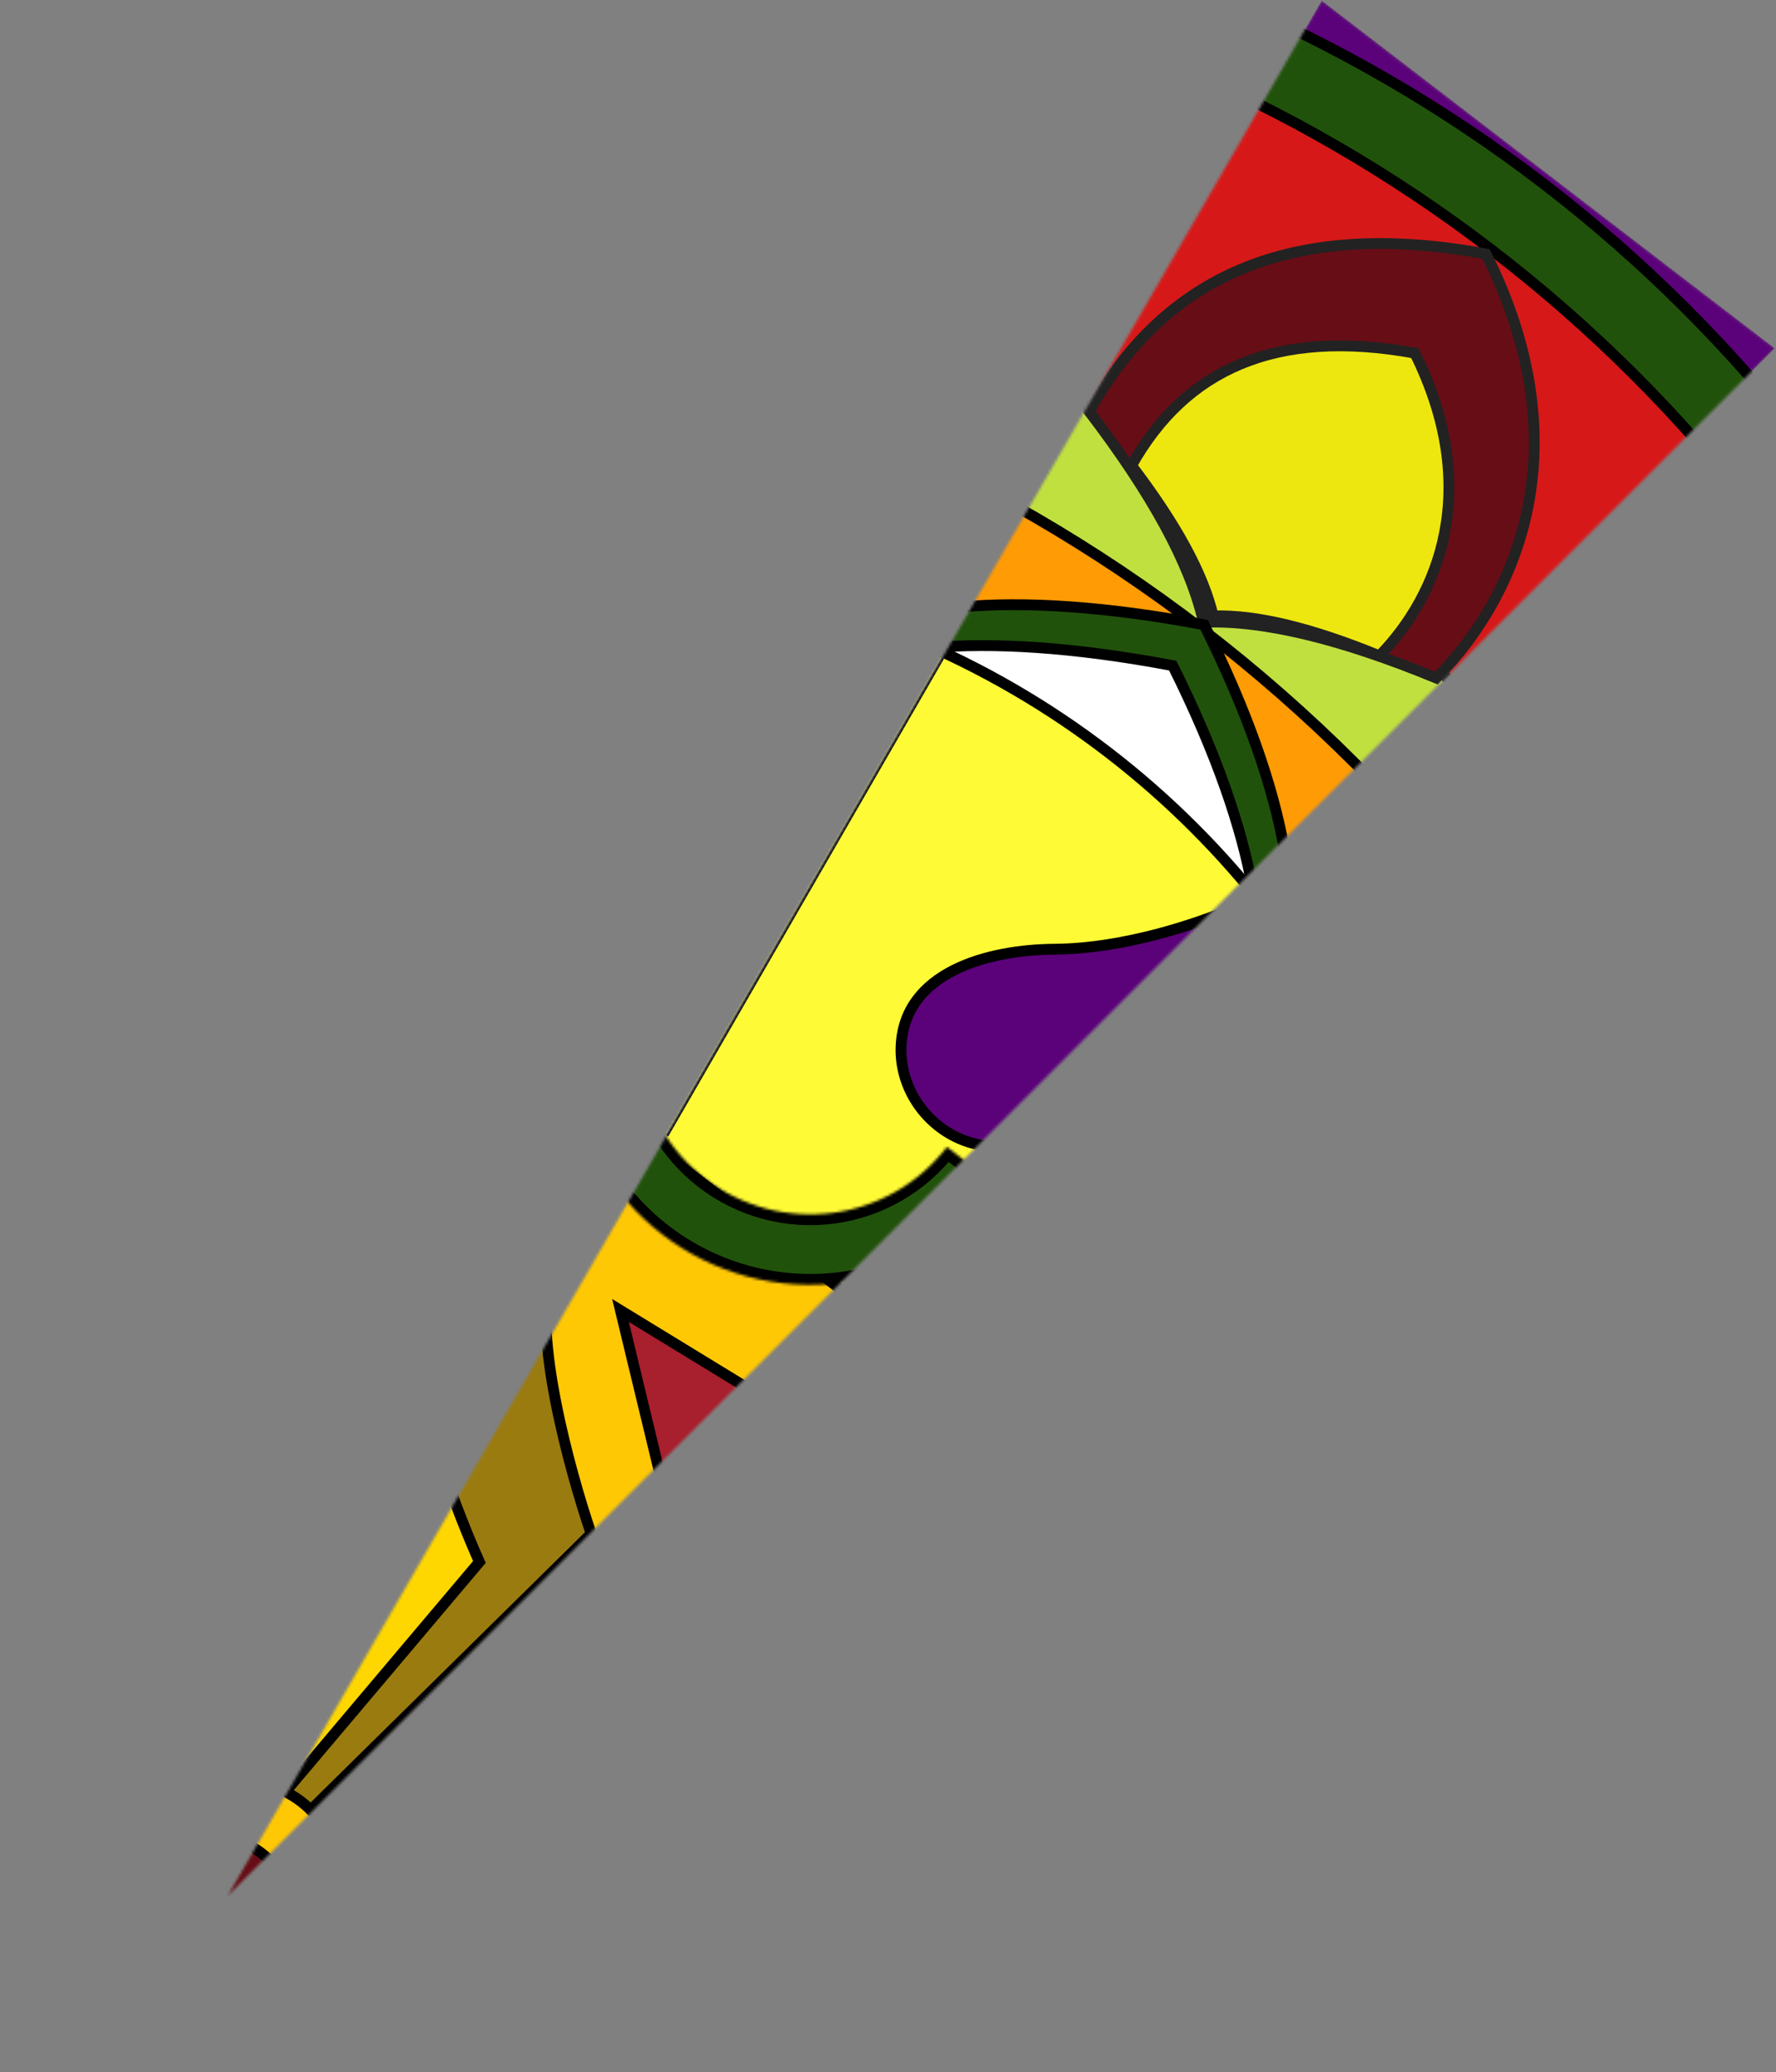 <svg width="655" height="764" viewBox="0 0 655 764" fill="none" xmlns="http://www.w3.org/2000/svg">
<rect x="0" y="0" width="655" height="764" fill="#808080" stroke="none"/>
<mask id="mask0_2_19" style="mask-type:alpha" maskUnits="userSpaceOnUse" x="84" y="0" width="571" height="699">
<path d="M654.565 128.431L487.453 0.202L84 699L654.565 128.431Z" fill="white"/>
</mask>
<g mask="url(#mask0_2_19)">
<path d="M654.565 128.431L487.453 0.202L84 699L654.565 128.431Z" fill="#5B027A"/>
<circle cx="536.5" cy="536.5" r="534.5" transform="matrix(-0.793 -0.609 -0.609 0.793 996.076 393.003)" fill="#21520B" stroke="black" stroke-width="4"/>
<circle cx="536.5" cy="536.5" r="534.5" transform="matrix(-0.793 -0.609 -0.609 0.793 977.205 417.597)" fill="#D71818" stroke="black" stroke-width="4"/>
<circle cx="358.5" cy="358.5" r="356.5" transform="matrix(-0.793 -0.609 -0.609 0.793 760.871 410.418)" fill="#C0E040" stroke="black" stroke-width="4"/>
<circle cx="536.5" cy="536.5" r="534.5" transform="matrix(-0.793 -0.609 -0.609 0.793 835.363 602.448)" fill="#FFC805" stroke="black" stroke-width="4"/>
<path d="M401.71 151.752C424.919 182.158 438.919 207.783 443.868 229.42C466.043 228.6 494.409 235.488 529.773 250.028C560.562 218.788 583.12 163.784 548.076 93.65C511.879 86.964 482.159 89.123 458.071 99.129C434.157 109.064 415.598 126.813 401.71 151.752Z" fill="#670D16" stroke="#222222" stroke-width="4"/>
<path d="M417.31 171.66C433.743 193.255 443.766 211.56 447.419 227.109C463.378 226.614 483.643 231.554 508.742 241.829C530.641 219.419 546.613 180.2 521.799 130.21C495.913 125.488 474.697 127.084 457.517 134.238C440.51 141.319 427.267 153.925 417.31 171.66Z" fill="#EDE70F" stroke="#222222" stroke-width="4"/>
<circle cx="578.5" cy="578.5" r="576.5" transform="matrix(-0.793 -0.609 -0.609 0.793 903.384 582.795)" fill="#FF9B04" stroke="black" stroke-width="4"/>
<path d="M444.074 230.355C509.415 361.337 458.846 401.962 433.027 405.907L275.537 285.06C274.936 261.197 295.333 202.386 444.074 230.355Z" fill="#21520B" stroke="black" stroke-width="4"/>
<path d="M432.508 245.428C497.848 376.411 447.28 417.035 421.461 420.981L263.97 300.134C263.369 276.27 283.767 217.459 432.508 245.428Z" fill="white" stroke="black" stroke-width="4"/>
<circle cx="326.5" cy="326.5" r="324.5" transform="matrix(-0.793 -0.609 -0.609 0.793 668.759 474.608)" fill="#FFFA36" stroke="black" stroke-width="4"/>
<rect x="-2.804" y="0.369" width="166" height="166" transform="matrix(-0.793 -0.609 -0.609 0.793 318.442 481.379)" fill="#FFC805" stroke="black" stroke-width="4"/>
<path d="M203.346 470.528C196.094 491.041 210.113 542.4 218.029 565.516L85.876 695.68C128.054 612.083 210.598 450.016 203.346 470.528Z" fill="#9A7B0F" stroke="black" stroke-width="4"/>
<path d="M264.63 631.608L320.944 539.499L228.834 483.186L264.63 631.608Z" fill="#A81F2D" stroke="black" stroke-width="4"/>
<mask id="path-16-inside-1_2_19" fill="white">
<path d="M227.825 329.751C220.67 339.075 215.422 349.718 212.38 361.071C209.338 372.423 208.562 384.264 210.096 395.917C211.63 407.57 215.445 418.806 221.321 428.985C227.198 439.164 235.022 448.085 244.346 455.24C253.671 462.395 264.313 467.643 275.666 470.685C287.019 473.727 298.86 474.503 310.513 472.969C322.165 471.435 333.402 467.621 343.581 461.744C353.759 455.867 362.681 448.044 369.836 438.719L349.222 422.901C344.144 429.519 337.813 435.071 330.589 439.242C323.365 443.413 315.391 446.119 307.121 447.208C298.851 448.297 290.448 447.746 282.391 445.587C274.334 443.428 266.781 439.704 260.164 434.626C253.547 429.548 247.994 423.217 243.823 415.993C239.653 408.77 236.946 400.795 235.857 392.525C234.768 384.256 235.319 375.852 237.478 367.796C239.637 359.739 243.362 352.186 248.439 345.568L227.825 329.751Z"/>
</mask>
<path d="M227.825 329.751C220.67 339.075 215.422 349.718 212.38 361.071C209.338 372.423 208.562 384.264 210.096 395.917C211.63 407.57 215.445 418.806 221.321 428.985C227.198 439.164 235.022 448.085 244.346 455.24C253.671 462.395 264.313 467.643 275.666 470.685C287.019 473.727 298.86 474.503 310.513 472.969C322.165 471.435 333.402 467.621 343.581 461.744C353.759 455.867 362.681 448.044 369.836 438.719L349.222 422.901C344.144 429.519 337.813 435.071 330.589 439.242C323.365 443.413 315.391 446.119 307.121 447.208C298.851 448.297 290.448 447.746 282.391 445.587C274.334 443.428 266.781 439.704 260.164 434.626C253.547 429.548 247.994 423.217 243.823 415.993C239.653 408.77 236.946 400.795 235.857 392.525C234.768 384.256 235.319 375.852 237.478 367.796C239.637 359.739 243.362 352.186 248.439 345.568L227.825 329.751Z" fill="#21520B" stroke="black" stroke-width="8" mask="url(#path-16-inside-1_2_19)"/>
<path d="M153.504 482.682C148.158 503.772 166.815 553.634 176.812 575.929L57.116 717.633C91.473 630.528 158.85 461.592 153.504 482.682Z" fill="#FFD700" style="mix-blend-mode:overlay"/>
<path d="M153.504 482.682C148.158 503.772 166.815 553.634 176.812 575.929L57.116 717.633C91.473 630.528 158.85 461.592 153.504 482.682Z" stroke="black" stroke-width="4"/>
<circle cx="37" cy="37" r="35" transform="matrix(-0.793 -0.609 -0.609 0.793 141.611 685.224)" fill="#FFC805" stroke="black" stroke-width="4"/>
<circle cx="37" cy="37" r="35" transform="matrix(-0.793 -0.609 -0.609 0.793 127.001 704.265)" fill="#670D16" stroke="black" stroke-width="4"/>
<path d="M332.318 385.982C331.315 413.572 364.543 438.439 397.952 410.505C379.617 450.006 412.237 475.666 438.627 467.556C465.018 459.446 464.881 427.198 458.732 403.573C452.209 378.4 454.157 349.858 456.393 334.343C441.987 340.519 414.921 349.788 388.917 350.002C364.498 350.172 333.322 358.391 332.318 385.982Z" fill="#5B027A" stroke="black" stroke-width="4"/>
<line y1="-0.5" x2="207.762" y2="-0.5" transform="matrix(-0.5 0.866 0.866 0.5 350.33 239.092)" stroke="black"/>
</g>
</svg>
